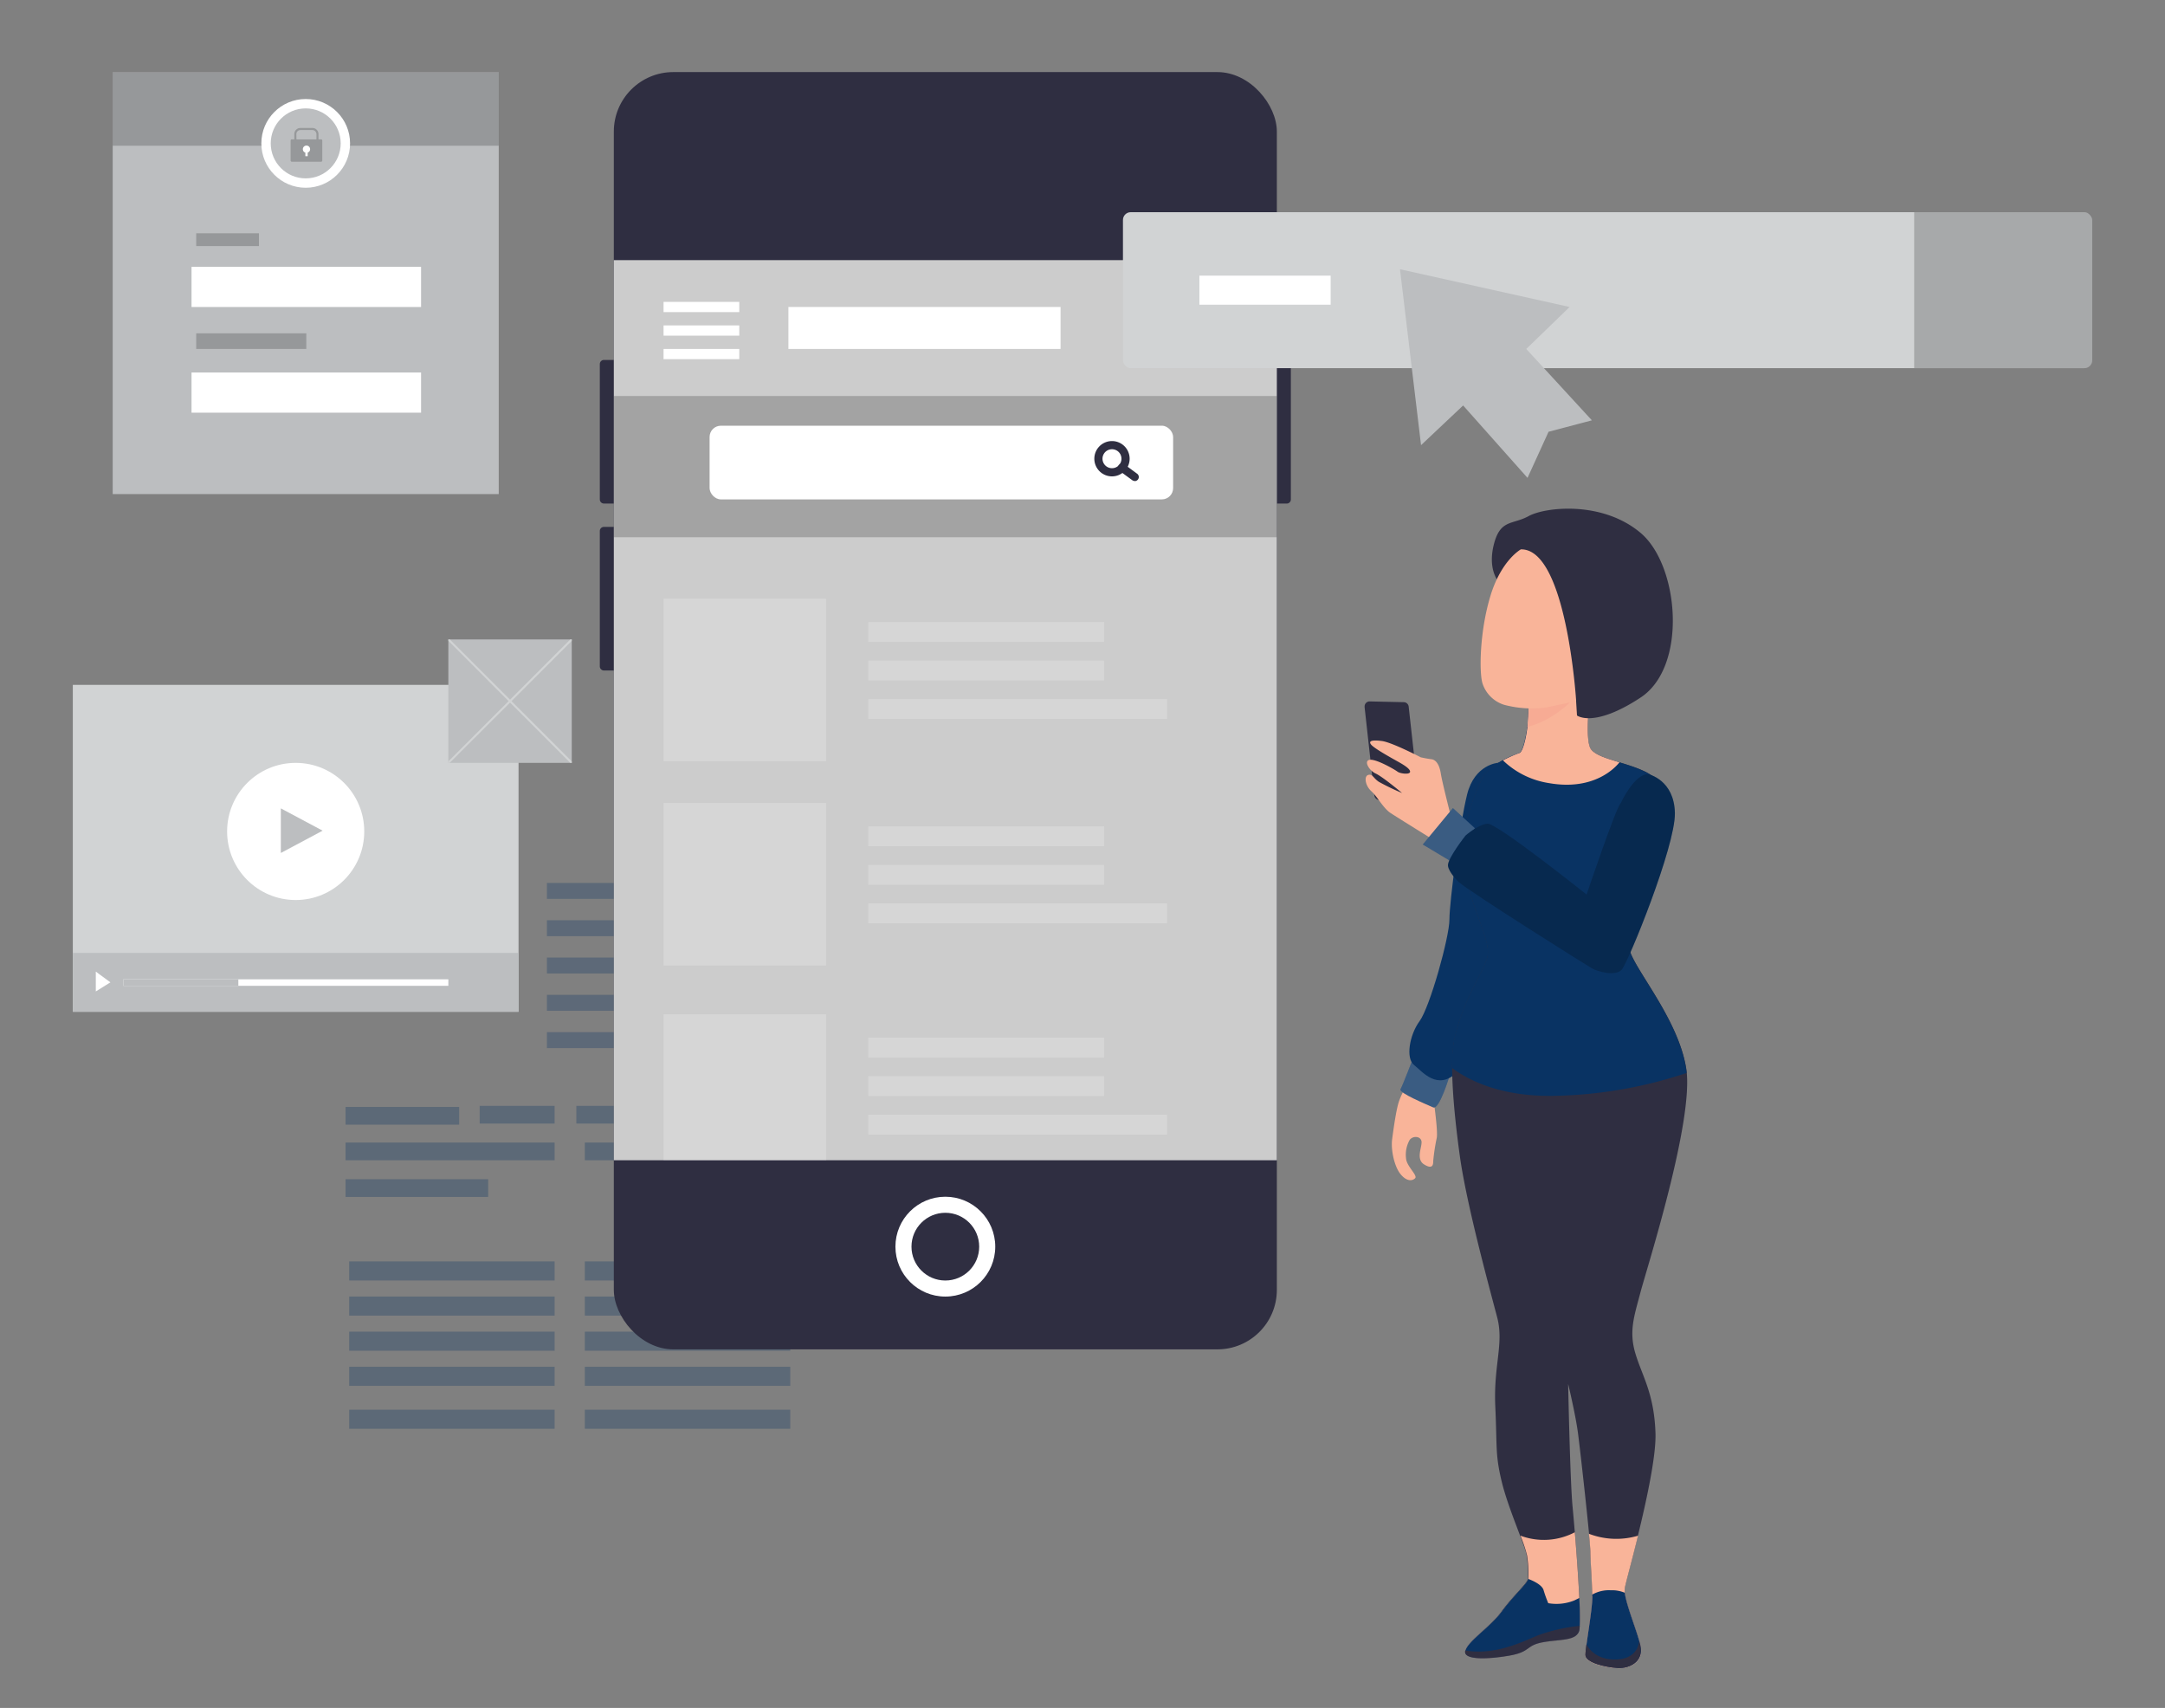 <svg id="bbe9e450-7b30-4f29-a5cd-c39e59ee7756" data-name="Layer 1" xmlns="http://www.w3.org/2000/svg" width="865.76" height="682.89" viewBox="0 0 865.76 682.89"><rect x="0" y="0" width="865.76" height="682.89" fill="#808080" stroke="none"/><path d="M562,434.91a31.23,31.23,0,0,0-2.51,5.29c-1.12,3.07-2.24,11.14-2.79,15.31s.84,10.86,3.34,13.92,4.73,2.79,5.85,1.67-3.34-4.73-3.61-7.8a12.11,12.11,0,0,1,1.39-7.46c1.12-1.67,4.16-1.73,4.73.29s-2.49,7.25,1.12,9.47,3.61-.28,3.61-1.4a81.2,81.2,0,0,1,1.4-9.19c.55-2.49-1.12-14.19-1.12-14.19Z" fill="#f9b499"/><rect x="233.87" y="546.48" width="82.15" height="7.62" fill="#093363" opacity="0.3"/><rect x="233.87" y="563.64" width="82.15" height="7.62" fill="#093363" opacity="0.3"/><rect x="233.87" y="532.44" width="82.15" height="7.62" fill="#093363" opacity="0.3"/><rect x="233.87" y="504.36" width="26.58" height="7.62" fill="#093363" opacity="0.3"/><rect x="233.87" y="518.4" width="26.58" height="7.62" fill="#093363" opacity="0.3"/><rect x="138.19" y="442.59" width="45.42" height="7.08" fill="#093363" opacity="0.3"/><rect x="138.19" y="456.82" width="83.6" height="7.08" fill="#093363" opacity="0.3"/><rect x="138.19" y="471.49" width="57.02" height="7.08" fill="#093363" opacity="0.3"/><rect x="233.87" y="456.82" width="31.48" height="7.08" fill="#093363" opacity="0.3"/><rect x="191.82" y="442.16" width="29.96" height="7.08" fill="#093363" opacity="0.3"/><rect x="230.48" y="442.16" width="29.96" height="7.08" fill="#093363" opacity="0.3"/><g opacity="0.3"><rect x="218.71" y="353.03" width="83.56" height="6.37" fill="#093363"/><rect x="218.71" y="367.94" width="83.56" height="6.37" fill="#093363"/><rect x="218.71" y="382.86" width="83.56" height="6.37" fill="#093363"/><rect x="218.71" y="397.77" width="83.56" height="6.37" fill="#093363"/><rect x="218.71" y="412.69" width="83.56" height="6.37" fill="#093363"/></g><path d="M241.5,143.92H248a0,0,0,0,1,0,0v57.41a0,0,0,0,1,0,0H241.5a1.64,1.64,0,0,1-1.64-1.64V145.56A1.64,1.64,0,0,1,241.5,143.92Z" fill="#2f2e41"/><path d="M241.5,210.67H248a0,0,0,0,1,0,0v57.41a0,0,0,0,1,0,0H241.5a1.64,1.64,0,0,1-1.64-1.64V212.31a1.64,1.64,0,0,1,1.64-1.64Z" fill="#2f2e41"/><path d="M509.67,143.92h6.53a0,0,0,0,1,0,0v57.41a0,0,0,0,1,0,0h-6.53a1.64,1.64,0,0,1-1.64-1.64V145.56A1.64,1.64,0,0,1,509.67,143.92Z" transform="translate(1024.23 345.26) rotate(180)" fill="#2f2e41"/><rect x="245.46" y="28.82" width="265.14" height="510.7" rx="23.79" fill="#2f2e41"/><rect x="245.46" y="104.01" width="265.14" height="359.89" fill="#ccc"/><rect x="265.35" y="120.7" width="30.28" height="4.09" fill="#fff"/><rect x="265.35" y="130.11" width="30.28" height="4.09" fill="#fff"/><rect x="265.35" y="139.52" width="30.28" height="4.09" fill="#fff"/><rect x="315.27" y="122.74" width="108.84" height="16.78" fill="#fff"/><rect x="245.46" y="158.34" width="265.14" height="56.47" opacity="0.2"/><rect x="283.76" y="170.21" width="185.36" height="29.46" rx="4.51" fill="#fff"/><path d="M444.67,190.47a7.06,7.06,0,1,1,7.06-7.06A7.06,7.06,0,0,1,444.67,190.47Zm0-10.85a3.79,3.79,0,1,0,3.79,3.79A3.79,3.79,0,0,0,444.67,179.62Z" fill="#2f2e41"/><path d="M453.76,192.3a1.58,1.58,0,0,1-1-.32l-5.05-3.69a1.63,1.63,0,1,1,1.93-2.63l5,3.69a1.63,1.63,0,0,1-1,3Z" fill="#2f2e41"/><rect x="265.35" y="239.38" width="64.98" height="64.98" fill="#fff" opacity="0.2"/><rect x="347.22" y="248.71" width="94.29" height="7.94" fill="#fff" opacity="0.2"/><rect x="347.22" y="264.12" width="94.29" height="7.94" fill="#fff" opacity="0.2"/><rect x="347.22" y="279.52" width="119.5" height="7.94" fill="#fff" opacity="0.2"/><rect x="265.35" y="321.07" width="64.98" height="64.98" fill="#fff" opacity="0.2"/><rect x="347.22" y="330.4" width="94.29" height="7.94" fill="#fff" opacity="0.2"/><rect x="347.22" y="345.81" width="94.29" height="7.94" fill="#fff" opacity="0.2"/><rect x="347.22" y="361.21" width="119.5" height="7.94" fill="#fff" opacity="0.2"/><rect x="265.35" y="405.55" width="64.98" height="58.35" fill="#fff" opacity="0.2"/><rect x="347.22" y="414.89" width="94.29" height="7.94" fill="#fff" opacity="0.2"/><rect x="347.22" y="430.29" width="94.29" height="7.94" fill="#fff" opacity="0.2"/><rect x="347.22" y="445.7" width="119.5" height="7.94" fill="#fff" opacity="0.2"/><circle cx="378.03" cy="498.45" r="19.96" fill="#fff"/><circle cx="378.03" cy="498.45" r="13.54" fill="#2f2e41"/><rect x="449.06" y="84.84" width="387.58" height="62.35" rx="3.1" fill="#d1d3d4"/><path d="M765.46,84.84h68.08a3.1,3.1,0,0,1,3.1,3.1v56.15a3.1,3.1,0,0,1-3.1,3.1H765.46a0,0,0,0,1,0,0V84.84A0,0,0,0,1,765.46,84.84Z" opacity="0.2"/><polygon points="568.26 177.99 559.84 107.66 627.67 122.74 610.34 139.52 636.58 168.06 619.25 172.63 610.84 191.07 585.09 162.12 568.26 177.99" fill="#bcbec0"/><rect x="479.63" y="110.21" width="52.48" height="11.62" fill="#fff"/><rect x="45.07" y="28.82" width="154.37" height="168.73" fill="#bcbec0"/><rect x="76.59" y="106.69" width="91.79" height="16.06" fill="#fff"/><rect x="78.46" y="93.27" width="25.1" height="5.13" opacity="0.2"/><rect x="78.46" y="133.27" width="44.03" height="6.25" opacity="0.2"/><rect x="76.59" y="148.94" width="91.79" height="16.06" fill="#fff"/><rect x="45.07" y="28.82" width="154.37" height="29.45" opacity="0.2"/><circle cx="122.25" cy="57.33" r="17.74" fill="#fff"/><circle cx="122.25" cy="57.33" r="13.99" fill="#bcbec0"/><path d="M128.4,55.7h-1.05V53.6a2.44,2.44,0,0,0-2.44-2.44h-4.78a2.44,2.44,0,0,0-2.44,2.44v2.1h-1a.48.48,0,0,0-.48.48v8a.48.48,0,0,0,.48.48H128.4a.48.48,0,0,0,.48-.48v-8A.48.48,0,0,0,128.4,55.7Zm-9.89-2.1A1.62,1.62,0,0,1,120.13,52h4.78a1.63,1.63,0,0,1,1.63,1.63v2.1h-8Z" opacity="0.2"/><path d="M124,59.77a1.45,1.45,0,1,0-2.89,0,1.38,1.38,0,0,0,1,1.25v1.43h.93V61A1.38,1.38,0,0,0,124,59.77Z" fill="#fff"/><rect x="29.12" y="273.83" width="178.24" height="130.71" fill="#d1d3d4"/><rect x="29.12" y="381.01" width="178.24" height="23.53" fill="#bcbec0"/><circle cx="118.24" cy="332.44" r="27.42" fill="#fff"/><polygon points="112.3 341.04 112.3 323.21 129.01 332.13 112.3 341.04" fill="#bcbec0"/><polygon points="38.31 388.48 38.31 396.41 44.15 392.77 38.31 388.48" fill="#fff"/><rect x="49.3" y="391.56" width="129.99" height="2.6" fill="#fff"/><rect x="49.3" y="391.56" width="46.01" height="2.6" fill="#bcbec0"/><rect x="179.29" y="255.67" width="49.35" height="49.35" fill="#bcbec0"/><rect x="139.64" y="504.36" width="82.15" height="7.62" fill="#093363" opacity="0.3"/><rect x="139.64" y="518.4" width="82.15" height="7.62" fill="#093363" opacity="0.3"/><rect x="139.64" y="532.44" width="82.15" height="7.62" fill="#093363" opacity="0.3"/><rect x="139.64" y="546.48" width="82.15" height="7.62" fill="#093363" opacity="0.3"/><rect x="139.64" y="563.64" width="82.15" height="7.62" fill="#093363" opacity="0.3"/><path d="M579.81,429.68s-4.18,14.18-6.68,13.08-13.91-5.85-13.09-7.23,5.3-13.09,5.3-13.09Z" fill="#093363"/><path d="M579.81,429.68s-4.18,14.18-6.68,13.08-13.91-5.85-13.09-7.23,5.3-13.09,5.3-13.09Z" fill="#fff" opacity="0.2"/><path d="M605.7,307.23s-1.49,4.84-4.47,11.93-3.73,38.78-3.36,44,3.73,18.28,3,25.74-10.45,32.44-18.28,39.9-13.8-.37-17.15-3-1.87-11.94,2.24-17.53,11.93-33.57,11.93-40.65,4.1-38,7.08-50S599,305,599,305C604.21,304.24,605.7,307.23,605.7,307.23Z" fill="#093363"/><path d="M611.36,278.79s0,2.76-.24,8-1.78,13.56-3.52,14.3-12.32,4-15.54,11.54-9.22,21.06-6,36.86,10.28,26.83,8.77,33.1-10,17.17-13.34,33.57c-1.77,8.66-.4,26.69,2.3,46.17s12.16,53.88,14.92,64.41-1.52,19.08-.76,35.62-.05,19.05,2.52,29.84,9.51,26.07,10,29.59a46.14,46.14,0,0,1,.51,9.54c-.25,1.74-6,6.77-10.53,13S587.21,655.92,586,659.94s9.52,3.49,17.8,2,6.26-4,13-5.26,13-.48,14.54-4.25-1.51-39.64-2.5-50.17-1.75-48.9-1.75-48.9,2.91,12,3.91,19.5,5,43.63,5,47.39.75,12.53.75,18S634,658.37,634,661.62s8.36,5,13,5.27,10.46-2.49,9-9-7-19.06-6.27-23.07,12.85-46.14,12.28-61.94-5.27-22.58-8-31.61-.5-15.06,2-24.57,21.57-68.94,18.3-89.5-22.08-41.11-22.82-48.39,13.29-47.39,13.29-54.41.76-12.3-7.26-16.06-18.56-5-21.32-8.77-.25-22.82-.25-22.82Z" fill="#2f2e41"/><path d="M647,667c-4.77-.25-13.05-2-13.05-5.26s2.76-17.81,2.76-23.33-.74-14.29-.74-18c0-.88-.23-3.54-.57-7.16a30.57,30.57,0,0,0,19.63.77c-2.58,10.53-5,19.17-5.27,20.89-.76,4,4.78,16.54,6.27,23.07S651.74,667.22,647,667ZM586,659.89c-1.25,4,9.52,3.49,17.79,2s6.27-4,13-5.27,13-.49,14.55-4.25c1.16-2.91-.36-25-1.59-39.72A26.67,26.67,0,0,1,608,614a55.31,55.31,0,0,1,2.64,7.82,45.36,45.36,0,0,1,.5,9.53c-.25,1.75-6,6.77-10.53,13S587.28,655.88,586,659.89Z" fill="#f9b499"/><path d="M603.82,661.85c8.28-1.5,6.27-4,13-5.27s13-.49,14.55-4.25c.53-1.27.5-6.62.19-13.43-.54.3-1.25.63-2,1A19.11,19.11,0,0,1,619.13,641a51.51,51.51,0,0,1-1.87-5.22c-.74-2.63-6.16-4.48-6.16-4.48-.25,1.75-6,6.77-10.53,13S587.28,655.88,586,659.89,595.55,663.34,603.82,661.85Z" fill="#093363"/><path d="M603.82,661.89c8.28-1.49,6.27-4,13-5.27s13-.49,14.55-4.25a8.61,8.61,0,0,0,.34-2.31,69.41,69.41,0,0,0-16.59,3.76c-6.55,2.7-17.21,8.1-29.15,6.09C584.81,663.9,595.55,663.38,603.82,661.89Z" fill="#2f2e41"/><path d="M636.76,638.32c0,5.52-2.76,20.08-2.76,23.33s8.37,5,13,5.27,10.45-2.51,9-9c-1.31-5.67-5.63-15.87-6.26-21.08a13.17,13.17,0,0,0-5.61-1,13.43,13.43,0,0,0-7.46,1.76Z" fill="#093363"/><path d="M646.92,666.93c4.68.26,10.44-2.5,9-9-.13-.58-.31-1.23-.49-1.88h0s0,7.89-10.44,7.46c-6.14-.29-9.12-3.43-10.61-6-.24,1.85-.42,3.33-.42,4.13C633.91,664.9,642.24,666.68,646.92,666.93Z" fill="#2f2e41"/><path d="M581.42,416.12a56.4,56.4,0,0,0-.81,10.86c7.09,5.28,20.37,11.81,42.2,11.14A176.36,176.36,0,0,0,674.46,429c-.06-.62-.12-1.22-.21-1.79-3.27-20.55-22.08-41.11-22.83-48.39s13.3-47.39,13.3-54.41.76-12.3-7.27-16.06-18.56-5-21.32-8.77-.25-22.82-.25-22.82l-24.58,2s0,2.76-.24,8-1.78,13.56-3.52,14.31-12.32,4-15.54,11.53-9.22,21.06-6,36.86,10.26,26.84,8.77,33.1S584.82,399.71,581.42,416.12Z" fill="#093363"/><path d="M601,304a33.89,33.89,0,0,0,18.42,9.11c18.54,3.26,27-6.81,28.19-8.31-5.13-1.56-9.71-2.93-11.38-5.22-2.76-3.77-.25-22.82-.25-22.82l-24.59,2s0,2.76-.24,8-1.76,13.55-3.52,14.31A53.51,53.51,0,0,0,601,304Z" fill="#f9b499"/><path d="M610.76,290.65c10-2.41,17.44-10.22,17.44-10.22l-1.34-3-15.52,1.27s0,2.76-.24,8C611,287.92,610.92,289.24,610.76,290.65Z" fill="#f7ab94"/><path d="M625.48,268.05c-.83-5.56-5.47-32.83-8.36-36.8s-10.07-5.17-11.85-4.26-6,5.59-6,5.59-4.47-4.77-1.89-14.92,7.43-7.75,13.93-11.32,29.31-6.28,44.75,6.73,18.83,53.45,0,65.83-25.44,7.17-25.44,7.17l-.36-5.8A41.05,41.05,0,0,1,625.48,268.05Z" fill="#2f2e41"/><path d="M630.29,280.27s-8.13,1.87-12.61,2.69a43.33,43.33,0,0,1-16.27-1.18,13.27,13.27,0,0,1-8.56-8.49c-1.35-4.21-1.24-20.48,3.13-34.94s12.19-18.69,12.19-18.69C626.48,219.22,630.29,280.27,630.29,280.27Z" fill="#f9b499"/><path d="M549.6,318.09l-3.91-35.34c0-.1,0-.2,0-.3a2,2,0,0,1,2.09-2l13.54.3a2,2,0,0,1,2,1.82l3.92,35.34a2,2,0,0,1,0,.25,2,2,0,0,1-2.1,2l-13.53-.29A2.06,2.06,0,0,1,549.6,318.09Z" fill="#2f2e41"/><path d="M582,326.62l-7.79,9.8s-15-9.3-18.05-11.29-5.27-6.52-7.77-8.78-3-6-1.25-6.51,2,1.26,4.26,2.76a94.19,94.19,0,0,0,9.28,4.47s-7.77-6.52-10.53-7.77-5-5.28-2.27-5.52,10,4,11,4.77,5,1.29,5,0-3-3-5.26-4.26-9-5-10.28-6.52.25-2,4.26-1.49,15.55,6.52,15.55,6.52,2.27.52,4.26.76,3.26,2.49,3.76,5.75S580,325.62,580,325.62Z" fill="#f9b499"/><polygon points="589.79 331.14 580.26 344.43 568.96 337.66 581 323.11 589.79 331.14" fill="#093363"/><polygon points="589.79 331.14 580.26 344.43 568.96 337.66 581 323.11 589.79 331.14" fill="#fff" opacity="0.2"/><path d="M648,321.31c-1.76,1.5-13.54,36.36-13.54,36.36S598.56,329,594.8,329.33s-8.77,4.78-8.77,4.78-7.28,9.26-7,12,4.27,6.53,4.27,6.53c4.5,4,51.13,33.33,53.4,34.59s9.26,3.23,11.79.51S670,338.4,669.77,325.11s-10.53-15.54-10.53-15.54" fill="#093363"/><path d="M648,321.31c-1.76,1.5-13.54,36.36-13.54,36.36S598.56,329,594.8,329.33s-8.77,4.78-8.77,4.78-7.28,9.26-7,12,4.27,6.53,4.27,6.53c4.5,4,51.13,33.33,53.4,34.59s9.26,3.23,11.79.51S670,338.4,669.77,325.11s-10.53-15.54-10.53-15.54C653.63,309.1,648,321.31,648,321.31Z" opacity="0.2"/><polygon points="228.06 255.67 228.64 255.67 228.64 256.25 228.06 255.67" fill="#d1d3d4"/><polygon points="179.82 305.02 179.29 304.44 228.06 255.67 228.64 256.25 179.82 305.02" fill="#d1d3d4"/><polygon points="179.29 305.02 179.29 304.44 179.82 305.02 179.29 305.02" fill="#d1d3d4"/><polygon points="228.64 304.44 228.64 305.02 228.06 305.02 228.64 304.44" fill="#d1d3d4"/><polygon points="179.29 256.2 179.87 255.67 228.64 304.44 228.06 305.02 179.29 256.2" fill="#d1d3d4"/><polygon points="179.29 255.67 179.87 255.67 179.29 256.2 179.29 255.67" fill="#d1d3d4"/></svg>